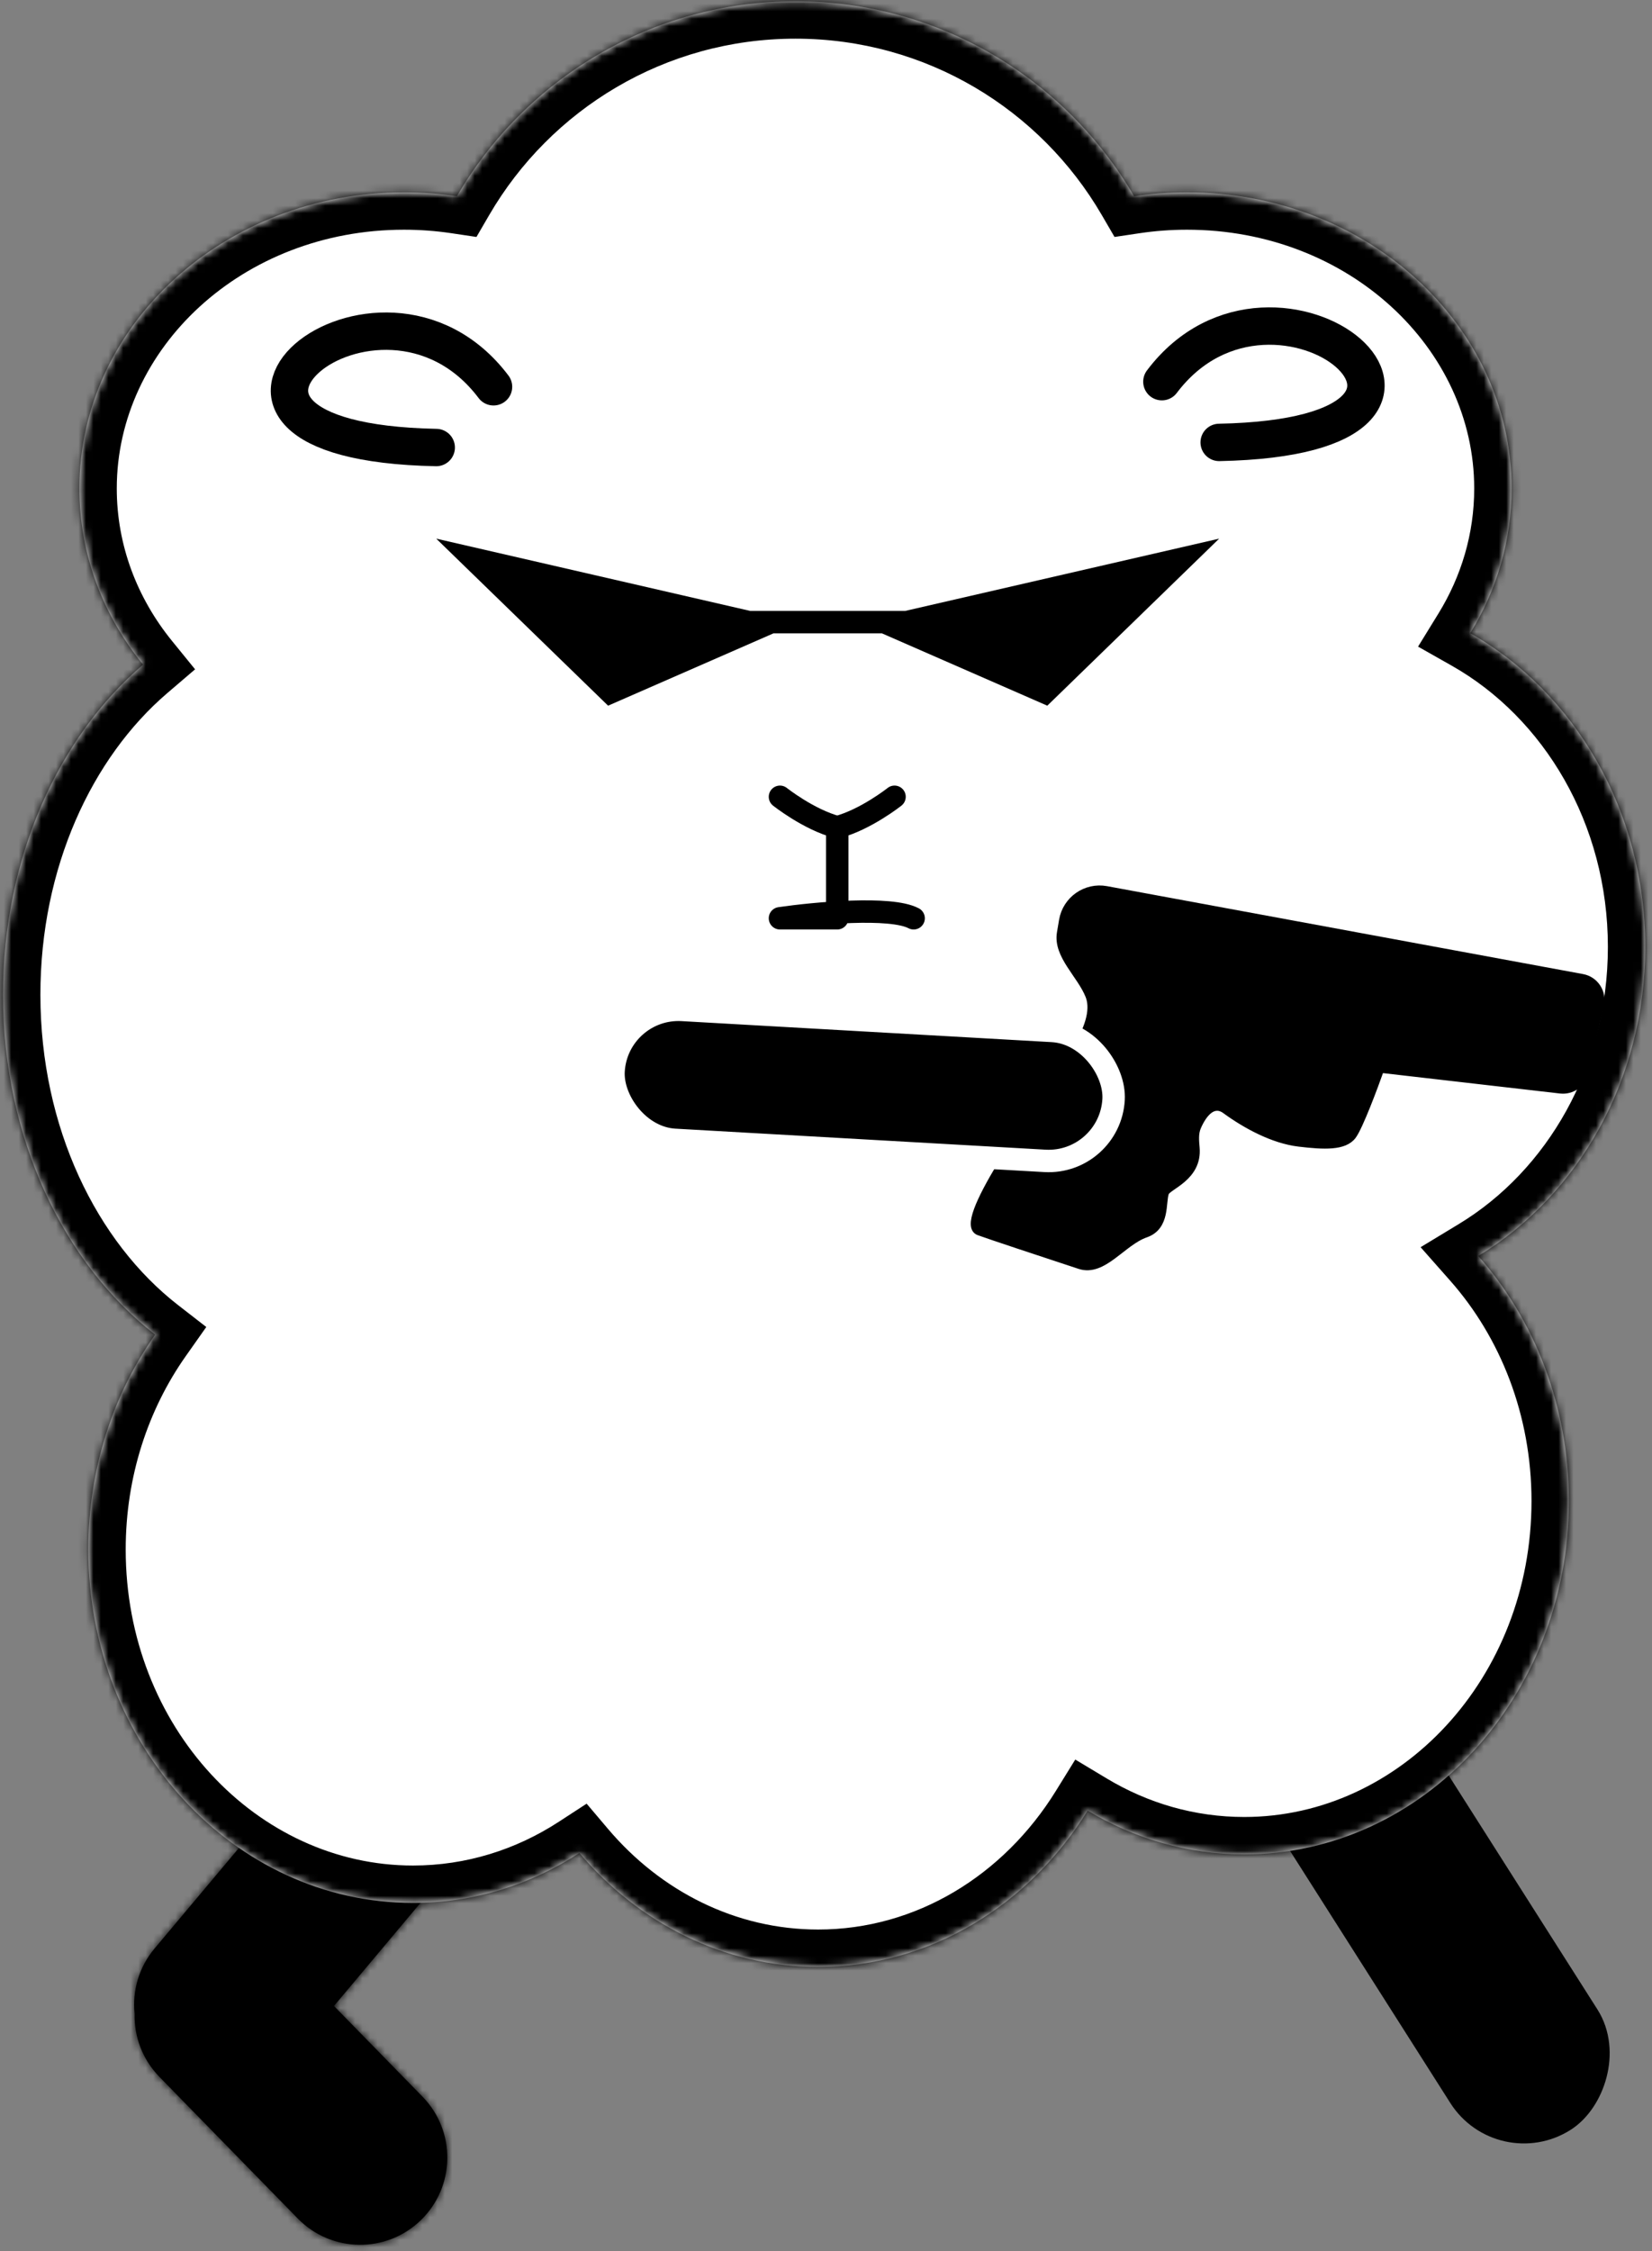 <svg width="221" height="301" viewBox="0 0 221 301" fill="none" xmlns="http://www.w3.org/2000/svg">
<rect x="0" y="0" width="221" height="301" fill="#808080" stroke="none"/>
<rect x="180.253" y="220.763" width="67.562" height="18.32" rx="9.16" transform="rotate(57.548 180.253 220.763)" fill="black" stroke="black" stroke-width="5"/>
<mask id="path-2-inside-1_27_2" fill="white">
<path fill-rule="evenodd" clip-rule="evenodd" d="M63.053 246.344C67.193 241.412 66.551 234.057 61.619 229.917C56.687 225.777 49.332 226.419 45.192 231.351L20.674 260.56C18.554 263.085 17.688 266.244 18.009 269.283C17.936 272.315 19.039 275.372 21.326 277.713L39.84 296.66C44.34 301.266 51.722 301.352 56.328 296.851C60.934 292.351 61.019 284.968 56.519 280.363L44.674 268.24L63.053 246.344Z"/>
</mask>
<path fill-rule="evenodd" clip-rule="evenodd" d="M63.053 246.344C67.193 241.412 66.551 234.057 61.619 229.917C56.687 225.777 49.332 226.419 45.192 231.351L20.674 260.56C18.554 263.085 17.688 266.244 18.009 269.283C17.936 272.315 19.039 275.372 21.326 277.713L39.84 296.66C44.34 301.266 51.722 301.352 56.328 296.851C60.934 292.351 61.019 284.968 56.519 280.363L44.674 268.24L63.053 246.344Z" fill="black"/>
<path d="M61.619 229.917L58.404 233.747L58.404 233.747L61.619 229.917ZM63.053 246.344L66.883 249.559L66.883 249.559L63.053 246.344ZM45.192 231.351L41.362 228.136L41.362 228.136L45.192 231.351ZM20.674 260.56L24.503 263.774L24.503 263.774L20.674 260.56ZM18.009 269.283L23.008 269.403L23.015 269.079L22.981 268.757L18.009 269.283ZM21.326 277.713L24.902 274.219L24.902 274.219L21.326 277.713ZM39.84 296.66L43.416 293.166L43.416 293.166L39.84 296.66ZM56.328 296.851L52.834 293.275L52.834 293.275L56.328 296.851ZM56.519 280.363L52.943 283.857L52.943 283.857L56.519 280.363ZM44.674 268.24L40.844 265.025L37.932 268.494L41.097 271.734L44.674 268.24ZM58.404 233.747C61.222 236.112 61.588 240.312 59.224 243.13L66.883 249.559C72.799 242.512 71.881 232.003 64.834 226.087L58.404 233.747ZM49.022 234.566C51.386 231.749 55.587 231.382 58.404 233.747L64.834 226.087C57.786 220.172 47.278 221.089 41.362 228.136L49.022 234.566ZM24.503 263.774L49.022 234.566L41.362 228.136L16.844 257.345L24.503 263.774ZM22.981 268.757C22.797 267.013 23.292 265.217 24.503 263.774L16.844 257.345C13.816 260.952 12.579 265.475 13.037 269.808L22.981 268.757ZM24.902 274.219C23.595 272.881 22.966 271.143 23.008 269.403L13.011 269.162C12.906 273.486 14.482 277.864 17.75 281.207L24.902 274.219ZM43.416 293.166L24.902 274.219L17.75 281.207L36.263 300.155L43.416 293.166ZM52.834 293.275C50.203 295.846 45.986 295.797 43.416 293.166L36.263 300.155C42.694 306.736 53.242 306.858 59.822 300.427L52.834 293.275ZM52.943 283.857C55.513 286.488 55.465 290.704 52.834 293.275L59.822 300.427C66.403 293.997 66.526 283.449 60.095 276.868L52.943 283.857ZM41.097 271.734L52.943 283.857L60.095 276.868L48.25 264.745L41.097 271.734ZM59.224 243.13L40.844 265.025L48.503 271.454L66.883 249.559L59.224 243.13Z" fill="black" mask="url(#path-2-inside-1_27_2)"/>
<mask id="path-4-inside-2_27_2" fill="white">
<path fill-rule="evenodd" clip-rule="evenodd" d="M61.123 26.24C70.195 10.651 87.083 0.171 106.419 0.171C125.755 0.171 142.644 10.651 151.715 26.24C154.017 25.896 156.38 25.717 158.788 25.717C182.773 25.717 202.216 43.445 202.216 65.314C202.216 72.344 200.207 78.947 196.683 84.67C210.596 92.546 220.098 108.377 220.098 126.624C220.098 144.398 211.082 159.88 197.756 167.949C205.264 176.444 209.88 187.989 209.88 200.707C209.88 226.807 190.437 247.966 166.452 247.966C158.856 247.966 151.714 245.844 145.502 242.114C137.703 254.722 124.467 263.016 109.45 263.016C96.819 263.016 85.447 257.148 77.512 247.78C71.001 252.02 63.384 254.458 55.244 254.458C31.259 254.458 11.816 233.299 11.816 207.198C11.816 196.39 15.149 186.429 20.759 178.467C8.531 168.977 0.404 152.166 0.404 133.01C0.404 114.713 7.82 98.554 19.141 88.872C13.788 82.289 10.622 74.138 10.622 65.314C10.622 43.445 30.065 25.717 54.05 25.717C56.459 25.717 58.822 25.896 61.123 26.24Z"/>
</mask>
<path fill-rule="evenodd" clip-rule="evenodd" d="M61.123 26.24C70.195 10.651 87.083 0.171 106.419 0.171C125.755 0.171 142.644 10.651 151.715 26.24C154.017 25.896 156.38 25.717 158.788 25.717C182.773 25.717 202.216 43.445 202.216 65.314C202.216 72.344 200.207 78.947 196.683 84.67C210.596 92.546 220.098 108.377 220.098 126.624C220.098 144.398 211.082 159.88 197.756 167.949C205.264 176.444 209.88 187.989 209.88 200.707C209.88 226.807 190.437 247.966 166.452 247.966C158.856 247.966 151.714 245.844 145.502 242.114C137.703 254.722 124.467 263.016 109.45 263.016C96.819 263.016 85.447 257.148 77.512 247.78C71.001 252.02 63.384 254.458 55.244 254.458C31.259 254.458 11.816 233.299 11.816 207.198C11.816 196.39 15.149 186.429 20.759 178.467C8.531 168.977 0.404 152.166 0.404 133.01C0.404 114.713 7.82 98.554 19.141 88.872C13.788 82.289 10.622 74.138 10.622 65.314C10.622 43.445 30.065 25.717 54.05 25.717C56.459 25.717 58.822 25.896 61.123 26.24Z" fill="white"/>
<path d="M61.123 26.24L60.385 31.185L63.739 31.686L65.445 28.755L61.123 26.24ZM151.715 26.24L147.393 28.755L149.099 31.686L152.454 31.185L151.715 26.24ZM196.683 84.67L192.425 82.048L189.705 86.466L194.22 89.021L196.683 84.67ZM197.756 167.949L195.166 163.672L190.044 166.774L194.009 171.26L197.756 167.949ZM145.502 242.114L148.076 237.827L143.846 235.287L141.25 239.483L145.502 242.114ZM77.512 247.78L81.327 244.548L78.478 241.185L74.783 243.59L77.512 247.78ZM20.759 178.467L24.846 181.347L27.596 177.445L23.825 174.518L20.759 178.467ZM19.141 88.872L22.391 92.672L26.098 89.502L23.021 85.718L19.141 88.872ZM65.445 28.755C73.658 14.641 88.936 5.171 106.419 5.171V-4.829C85.231 -4.829 66.732 6.661 56.802 23.725L65.445 28.755ZM106.419 5.171C123.903 5.171 139.181 14.641 147.393 28.755L156.037 23.725C146.107 6.661 127.608 -4.829 106.419 -4.829V5.171ZM152.454 31.185C154.511 30.878 156.627 30.717 158.788 30.717V20.717C156.132 20.717 153.522 20.915 150.976 21.295L152.454 31.185ZM158.788 30.717C180.456 30.717 197.216 46.631 197.216 65.314H207.216C207.216 40.259 185.09 20.717 158.788 20.717V30.717ZM197.216 65.314C197.216 71.371 195.489 77.073 192.425 82.048L200.94 87.291C204.925 80.821 207.216 73.317 207.216 65.314H197.216ZM194.22 89.021C206.498 95.971 215.098 110.1 215.098 126.624H225.098C225.098 106.654 214.694 89.12 199.146 80.319L194.22 89.021ZM215.098 126.624C215.098 142.716 206.939 156.543 195.166 163.672L200.346 172.226C215.225 163.216 225.098 146.079 225.098 126.624H215.098ZM194.009 171.26C200.707 178.838 204.88 189.204 204.88 200.707H214.88C214.88 186.774 209.821 174.05 201.502 164.638L194.009 171.26ZM204.88 200.707C204.88 224.452 187.286 242.966 166.452 242.966V252.966C193.588 252.966 214.88 229.162 214.88 200.707H204.88ZM166.452 242.966C159.805 242.966 153.549 241.113 148.076 237.827L142.929 246.4C149.88 250.575 157.906 252.966 166.452 252.966V242.966ZM141.25 239.483C134.254 250.794 122.538 258.016 109.45 258.016V268.016C126.396 268.016 141.153 258.65 149.755 244.744L141.25 239.483ZM109.45 258.016C98.429 258.016 88.407 252.906 81.327 244.548L73.697 251.012C82.488 261.39 95.21 268.016 109.45 268.016V258.016ZM74.783 243.59C69.04 247.33 62.364 249.458 55.244 249.458V259.458C64.403 259.458 72.961 256.711 80.24 251.97L74.783 243.59ZM55.244 249.458C34.41 249.458 16.816 230.944 16.816 207.198H6.816C6.816 235.654 28.108 259.458 55.244 259.458V249.458ZM16.816 207.198C16.816 197.423 19.829 188.468 24.846 181.347L16.672 175.588C10.47 184.39 6.816 195.356 6.816 207.198H16.816ZM23.825 174.518C12.968 166.091 5.404 150.822 5.404 133.01H-4.596C-4.596 153.51 4.095 171.863 17.693 182.417L23.825 174.518ZM5.404 133.01C5.404 116.006 12.302 101.3 22.391 92.672L15.892 85.072C3.337 95.809 -4.596 113.419 -4.596 133.01H5.404ZM23.021 85.718C18.339 79.96 15.622 72.907 15.622 65.314H5.622C5.622 75.369 9.237 84.617 15.262 92.026L23.021 85.718ZM15.622 65.314C15.622 46.631 32.382 30.717 54.05 30.717V20.717C27.748 20.717 5.622 40.259 5.622 65.314H15.622ZM54.05 30.717C56.211 30.717 58.327 30.878 60.385 31.185L61.862 21.295C59.316 20.915 56.706 20.717 54.05 20.717V30.717Z" fill="black" mask="url(#path-4-inside-2_27_2)"/>
<path d="M66.022 51.721C50.695 31.416 17.485 59.031 58.358 59.844" stroke="black" stroke-width="5" stroke-linecap="round"/>
<path d="M155.433 51.038C170.76 30.732 203.97 58.348 163.097 59.16" stroke="black" stroke-width="5" stroke-linecap="round"/>
<path fill-rule="evenodd" clip-rule="evenodd" d="M100.376 81.695L58.358 72.027L81.35 94.364L103.465 84.695H117.99L140.105 94.364L163.096 72.027L121.078 81.695L100.376 81.695Z" fill="black"/>
<path d="M104.341 106.547C104.341 106.547 108.173 109.593 112.005 110.608M112.005 110.608C115.836 109.593 119.668 106.547 119.668 106.547M112.005 110.608C112.005 115.366 112.005 122.791 112.005 122.791H104.341C109.024 122.114 119.157 121.167 122.223 122.791" stroke="black" stroke-width="3" stroke-linecap="round" stroke-linejoin="round"/>
<path d="M148.012 118.989L211.687 130.745C213.363 131.055 214.445 132.697 214.068 134.359L212.014 143.411C211.675 144.904 210.266 145.903 208.745 145.727L184.675 142.954C183.806 145.411 181.848 150.629 180.963 151.838C179.858 153.35 177.16 153.233 173.747 152.825C170.333 152.417 166.676 150.44 163.955 148.45C162.259 147.211 160.93 148.96 160.183 150.677C159.8 151.556 159.904 152.544 159.985 153.5C160.318 157.436 156.216 158.592 155.887 159.486C155.416 160.765 156.055 164.016 153.258 164.986C150.128 166.072 147.586 170.232 144.439 169.196C138.859 167.36 132.674 165.31 130.968 164.696C127.846 163.573 137.572 150.271 143.819 140.456C146.011 137.012 146.31 134.677 145.697 133.135C144.569 130.298 141.383 127.75 141.892 124.739L142.174 123.072C142.64 120.32 145.268 118.483 148.012 118.989Z" fill="black" stroke="black"/>
<rect x="82.572" y="134.552" width="67" height="17.404" rx="8.702" transform="rotate(3.249 82.572 134.552)" fill="black" stroke="white" stroke-width="3"/>
</svg>
